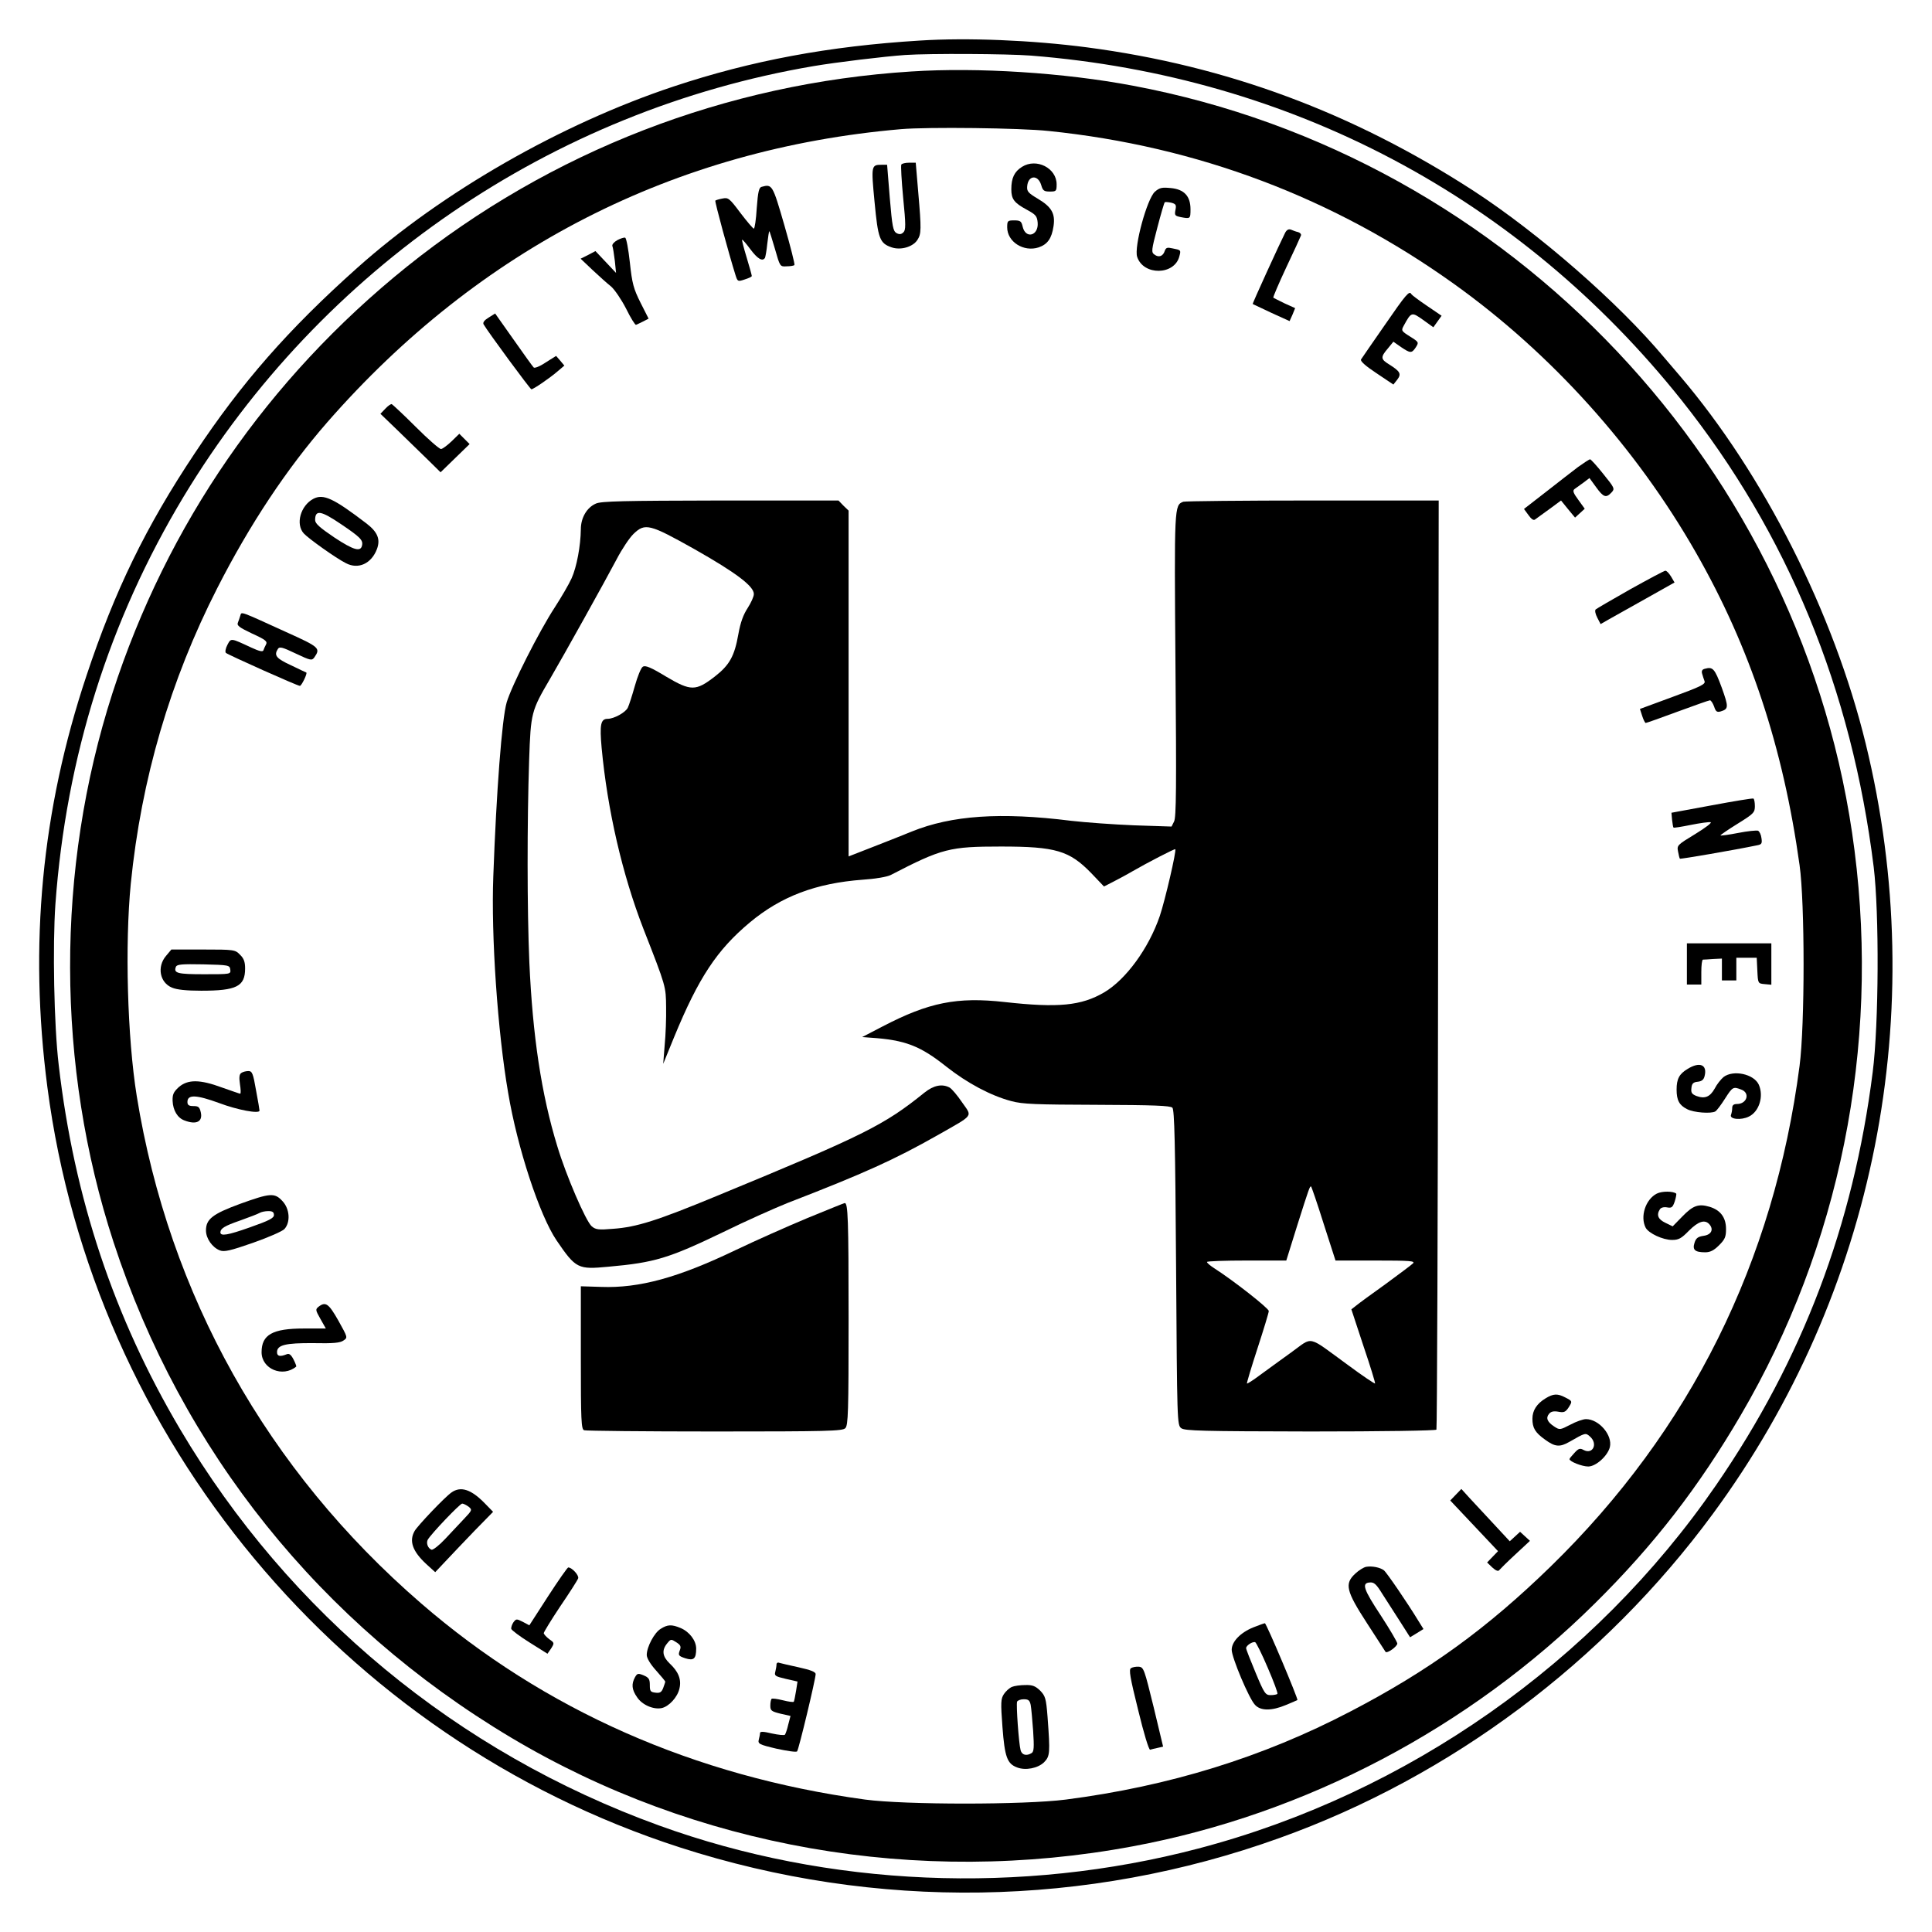 <?xml version="1.0" standalone="no"?>
<!DOCTYPE svg PUBLIC "-//W3C//DTD SVG 20010904//EN"
 "http://www.w3.org/TR/2001/REC-SVG-20010904/DTD/svg10.dtd">
<svg version="1.0" xmlns="http://www.w3.org/2000/svg"
 width="938pt" height="938pt" viewBox="0 0 938 938"
 preserveAspectRatio="xMidYMid meet">

<g transform="translate(0,938) scale(0.1,-0.1)"
fill="#000000" stroke="none">
<path d="M4465 9183 c-440 -27 -816 -97 -1195 -223 -547 -182 -1123 -512
-1535 -880 -335 -299 -562 -558 -789 -900 -238 -357 -389 -668 -526 -1080
-218 -653 -280 -1308 -190 -1998 223 -1710 1430 -3161 3070 -3691 953 -308
1976 -292 2914 46 830 298 1573 854 2102 1573 789 1071 1060 2440 742 3740
-155 634 -495 1308 -902 1785 -28 33 -62 73 -76 89 -222 266 -609 603 -925
809 -588 381 -1200 608 -1877 697 -267 35 -581 48 -813 33z m541 -73 c1262
-100 2374 -689 3158 -1673 515 -648 826 -1403 933 -2267 27 -222 25 -763 -5
-996 -94 -743 -341 -1395 -760 -2004 -592 -861 -1501 -1499 -2515 -1765 -860
-226 -1795 -186 -2617 112 -980 355 -1796 1030 -2325 1923 -322 544 -515 1123
-590 1770 -23 192 -30 580 -16 780 52 716 261 1378 622 1978 670 1110 1788
1875 3059 2091 112 19 345 47 445 54 121 8 493 6 611 -3z"/>
<path d="M4425 9033 c-900 -57 -1751 -387 -2450 -948 -675 -543 -1165 -1253
-1429 -2070 -276 -857 -274 -1810 5 -2665 331 -1013 1005 -1854 1930 -2406
896 -534 1975 -723 3019 -528 839 156 1634 575 2245 1181 285 282 503 564 707
913 480 820 674 1784 552 2740 -235 1852 -1667 3369 -3504 3714 -333 63 -753
90 -1075 69z m667 -289 c721 -74 1383 -324 1968 -743 472 -338 883 -794 1175
-1306 261 -457 422 -941 502 -1515 26 -184 26 -777 0 -975 -124 -951 -530
-1769 -1208 -2430 -310 -302 -593 -507 -974 -705 -425 -222 -878 -362 -1380
-427 -202 -26 -781 -26 -975 0 -828 113 -1558 435 -2156 953 -747 646 -1224
1497 -1380 2462 -46 285 -58 736 -29 1032 51 508 191 986 420 1435 158 310
337 579 534 805 738 844 1684 1328 2786 1423 127 11 579 6 717 -9z"/>
<path d="M4376 8581 c-3 -5 1 -78 9 -162 13 -130 13 -156 1 -167 -10 -10 -19
-11 -33 -4 -17 10 -21 30 -33 171 l-13 161 -26 0 c-51 0 -52 -3 -35 -180 17
-180 25 -201 83 -221 44 -15 103 2 125 36 19 29 20 50 4 233 l-12 142 -33 0
c-17 0 -34 -4 -37 -9z"/>
<path d="M4962 8570 c-37 -23 -52 -54 -52 -109 0 -48 14 -66 75 -99 44 -24 50
-31 53 -63 5 -64 -59 -81 -73 -19 -6 26 -11 30 -41 30 -32 0 -34 -2 -34 -34 0
-70 80 -121 153 -97 43 15 63 43 72 103 9 61 -9 93 -76 133 -47 28 -54 36 -52
60 4 54 52 59 68 7 8 -28 14 -32 42 -32 31 0 33 2 33 35 0 79 -98 129 -168 85z"/>
<path d="M3698 8473 c-13 -3 -18 -23 -24 -104 -3 -54 -10 -99 -14 -99 -4 0
-33 34 -65 76 -54 72 -59 76 -88 70 -17 -3 -32 -8 -34 -10 -4 -3 66 -260 98
-362 10 -31 11 -32 44 -21 19 6 35 13 35 17 0 4 -11 44 -25 90 -14 46 -24 85
-22 86 2 2 20 -19 40 -46 35 -47 59 -61 71 -42 2 4 8 35 11 67 4 33 8 61 10
63 1 1 13 -37 27 -85 25 -88 25 -88 57 -86 18 0 35 3 38 6 3 3 -19 90 -49 194
-57 197 -59 200 -110 186z"/>
<path d="M5607 8449 c-38 -34 -102 -268 -86 -316 30 -92 182 -90 205 3 8 30 8
30 -33 38 -26 6 -32 4 -38 -12 -8 -26 -29 -34 -50 -18 -16 11 -15 21 14 131
17 65 33 120 36 123 2 2 16 1 31 -2 23 -6 26 -11 21 -35 -5 -26 -3 -29 25 -35
47 -9 48 -9 48 38 0 64 -31 97 -96 103 -43 4 -54 2 -77 -18z"/>
<path d="M6240 8251 c-23 -45 -160 -344 -158 -347 2 -1 43 -20 91 -43 l88 -40
14 31 13 32 -51 23 c-28 14 -53 26 -55 28 -2 2 26 68 63 147 37 78 69 148 71
154 3 6 -3 14 -13 17 -10 2 -26 8 -35 12 -11 4 -20 0 -28 -14z"/>
<path d="M2997 8214 c-16 -9 -26 -21 -24 -28 3 -7 8 -39 12 -72 l6 -59 -50 53
-50 53 -36 -19 -36 -18 58 -55 c32 -30 72 -66 90 -80 17 -15 50 -63 73 -108
22 -45 44 -80 48 -78 4 1 19 9 34 16 l27 14 -39 77 c-34 68 -41 93 -52 196 -7
64 -17 119 -23 120 -5 2 -23 -4 -38 -12z"/>
<path d="M6724 7803 c-60 -86 -112 -162 -116 -168 -5 -8 22 -32 75 -67 l82
-55 19 24 c21 28 14 40 -40 74 -41 25 -42 35 -6 77 l27 33 37 -26 c46 -31 52
-31 72 -1 15 24 15 25 -28 52 -43 27 -44 29 -30 54 36 66 38 66 93 27 l50 -36
20 28 20 28 -72 49 c-40 27 -73 52 -75 56 -9 19 -26 -1 -128 -149z"/>
<path d="M2372 7838 c-21 -13 -29 -24 -24 -33 23 -39 226 -315 232 -315 10 0
90 55 127 87 l33 28 -20 24 -20 23 -51 -32 c-28 -19 -54 -29 -58 -24 -5 5 -49
66 -98 136 l-89 126 -32 -20z"/>
<path d="M1871 7396 l-24 -25 81 -78 c44 -43 110 -107 146 -142 l65 -64 71 69
70 68 -25 25 -25 25 -38 -37 c-21 -20 -44 -37 -51 -37 -8 0 -63 48 -123 108
-59 59 -112 108 -116 110 -5 1 -19 -9 -31 -22z"/>
<path d="M7662 7113 c-27 -21 -98 -75 -156 -121 l-107 -83 22 -30 c14 -20 25
-27 32 -21 7 5 38 28 69 50 l57 42 34 -42 34 -41 23 21 24 22 -31 43 c-25 34
-29 45 -18 53 7 5 26 19 43 31 l29 22 32 -44 c36 -50 49 -54 75 -26 17 18 15
22 -40 90 -31 39 -60 71 -64 71 -4 0 -30 -17 -58 -37z"/>
<path d="M1521 6958 c-62 -33 -87 -123 -46 -168 23 -25 156 -120 204 -144 60
-32 124 -3 151 68 18 48 3 83 -50 124 -161 123 -210 146 -259 120z m135 -123
c92 -62 107 -77 102 -102 -6 -34 -40 -25 -134 37 -71 48 -94 68 -94 85 0 51
27 47 126 -20z"/>
<path d="M2893 6935 c-44 -19 -73 -69 -73 -125 -1 -80 -20 -183 -45 -238 -13
-29 -50 -92 -81 -140 -76 -116 -210 -381 -234 -462 -23 -78 -50 -432 -65 -845
-11 -288 21 -755 72 -1050 45 -269 153 -596 235 -717 94 -138 104 -142 252
-128 225 20 293 41 557 168 112 55 254 118 314 142 368 142 520 211 728 329
179 102 168 87 118 159 -23 34 -50 66 -61 72 -36 19 -77 11 -122 -25 -197
-159 -292 -206 -1007 -501 -290 -120 -390 -152 -505 -160 -70 -6 -84 -4 -103
12 -29 25 -125 248 -167 388 -78 254 -120 538 -136 894 -11 258 -11 680 -1
982 8 230 10 238 102 395 65 111 266 472 323 580 26 50 63 105 82 123 56 54
78 48 297 -75 201 -114 287 -179 287 -217 0 -13 -14 -43 -30 -68 -21 -32 -35
-70 -45 -126 -19 -108 -43 -151 -115 -207 -92 -71 -116 -71 -236 0 -74 45
-101 56 -113 48 -9 -5 -26 -48 -39 -94 -13 -46 -28 -93 -34 -105 -11 -23 -67
-54 -98 -54 -34 0 -39 -29 -29 -141 28 -300 100 -614 203 -879 110 -281 109
-279 110 -380 1 -52 -2 -135 -7 -185 l-7 -90 53 130 c119 289 208 423 367 556
152 127 321 191 549 208 62 4 119 14 136 23 249 129 286 138 535 138 266 0
332 -20 438 -129 l62 -65 43 22 c23 12 65 34 92 50 78 45 208 112 211 109 7
-6 -50 -250 -75 -324 -54 -158 -165 -309 -270 -371 -111 -65 -223 -76 -483
-47 -232 26 -369 -2 -592 -118 l-100 -52 40 -3 c168 -11 241 -39 369 -141 100
-79 216 -141 315 -167 55 -15 119 -17 417 -18 274 -1 355 -4 365 -14 10 -10
14 -169 18 -777 5 -749 5 -764 25 -779 17 -13 101 -15 627 -16 349 0 609 4
612 9 3 5 7 1022 8 2260 l3 2251 -612 0 c-336 0 -619 -3 -628 -6 -44 -17 -44
-18 -38 -795 5 -586 4 -739 -7 -758 l-12 -24 -182 6 c-99 4 -237 14 -306 22
-343 43 -580 26 -773 -52 -34 -14 -117 -47 -184 -73 l-123 -48 0 840 0 839
-25 24 -24 25 -573 0 c-469 -1 -579 -3 -605 -15z m3533 -3495 l58 -180 195 0
c168 0 193 -2 181 -14 -8 -8 -69 -53 -134 -101 -66 -47 -130 -94 -142 -104
l-23 -18 59 -179 c33 -97 58 -179 56 -181 -2 -2 -62 38 -132 90 -202 147 -166
139 -275 61 -52 -38 -121 -87 -153 -111 -32 -24 -60 -42 -62 -40 -2 1 21 78
51 170 30 92 55 174 55 182 0 13 -169 146 -264 207 -20 13 -36 26 -36 31 0 4
87 7 193 7 l192 0 54 173 c57 180 60 187 66 187 2 0 30 -81 61 -180z"/>
<path d="M7915 6519 c-88 -50 -164 -94 -168 -98 -5 -5 -1 -23 8 -40 l16 -31
42 24 c23 13 104 58 180 101 l137 77 -17 29 c-10 16 -22 29 -28 28 -5 0 -82
-41 -170 -90z"/>
<path d="M1167 6392 c-3 -10 -8 -25 -12 -35 -6 -14 6 -23 69 -53 64 -29 75
-38 68 -52 -5 -9 -11 -23 -13 -29 -3 -9 -20 -5 -59 13 -101 47 -98 47 -116 13
-9 -17 -12 -35 -7 -39 12 -10 347 -160 359 -160 8 0 38 62 31 65 -1 0 -35 16
-74 35 -72 33 -84 48 -64 79 8 13 22 9 87 -22 72 -34 78 -35 90 -19 31 45 26
50 -136 123 -228 104 -217 100 -223 81z"/>
<path d="M8277 6133 c-13 -3 -17 -11 -13 -24 3 -10 8 -27 12 -37 4 -14 -20
-26 -154 -75 l-160 -59 11 -34 c6 -19 14 -34 17 -34 4 0 74 25 155 55 82 30
152 55 157 55 5 0 14 -14 20 -30 8 -25 14 -29 32 -24 39 12 39 21 5 116 -34
92 -43 102 -82 91z"/>
<path d="M8310 5470 l-195 -36 3 -34 c2 -19 5 -36 7 -38 2 -2 40 4 84 13 45 9
88 15 96 13 8 -2 -25 -27 -74 -57 -87 -53 -90 -55 -84 -85 3 -17 7 -33 9 -35
2 -3 264 42 375 65 22 4 25 9 21 35 -2 17 -10 33 -17 36 -8 2 -51 -2 -96 -11
-46 -9 -84 -14 -86 -12 -2 1 35 27 82 56 79 49 85 55 85 86 0 18 -3 35 -7 37
-5 2 -96 -13 -203 -33z"/>
<path d="M8190 4700 l0 -100 35 0 35 0 0 60 c0 33 3 60 8 61 4 0 26 1 50 3
l42 2 0 -53 0 -53 35 0 35 0 0 55 0 55 50 0 49 0 3 -62 c3 -63 3 -63 36 -66
l32 -3 0 100 0 101 -205 0 -205 0 0 -100z"/>
<path d="M806 4739 c-45 -53 -30 -130 29 -154 23 -10 70 -15 142 -15 172 0
213 21 213 108 0 32 -6 49 -25 67 -23 24 -28 25 -179 25 l-154 0 -26 -31z
m312 -66 c3 -23 2 -23 -127 -23 -130 0 -149 5 -137 36 5 12 28 14 133 12 124
-3 128 -4 131 -25z"/>
<path d="M8193 4190 c-40 -24 -53 -48 -53 -100 0 -52 13 -76 51 -95 32 -17
117 -23 137 -11 7 4 28 32 47 62 37 58 40 59 79 44 44 -16 28 -70 -21 -70 -16
0 -23 -6 -23 -19 0 -11 -3 -26 -6 -34 -8 -21 49 -27 87 -8 50 24 73 99 48 155
-24 52 -124 73 -171 37 -13 -11 -33 -36 -43 -56 -23 -41 -48 -51 -89 -36 -22
9 -27 16 -24 39 2 21 9 28 30 30 20 2 30 10 34 28 14 55 -24 71 -83 34z"/>
<path d="M1172 4171 c-10 -6 -12 -21 -7 -55 4 -25 5 -46 1 -46 -3 0 -42 14
-88 30 -108 40 -166 40 -210 2 -26 -24 -31 -36 -30 -67 2 -46 24 -83 58 -95
57 -22 89 -6 79 39 -6 26 -11 31 -36 31 -22 0 -29 5 -29 20 0 37 43 35 153 -5
90 -34 197 -54 197 -37 0 3 -7 48 -17 99 -14 82 -19 93 -37 93 -12 0 -27 -4
-34 -9z"/>
<path d="M8044 3585 c-55 -28 -82 -112 -54 -166 15 -27 83 -59 128 -59 32 0
45 7 82 45 46 46 78 56 100 30 21 -25 8 -50 -29 -55 -27 -4 -37 -11 -44 -34
-11 -34 2 -46 52 -46 24 0 42 9 67 34 29 29 34 41 34 79 0 56 -27 92 -80 108
-54 16 -81 6 -133 -48 l-46 -47 -35 17 c-36 17 -45 38 -27 66 5 8 19 12 35 9
22 -4 27 0 37 29 6 19 9 36 7 38 -14 12 -68 13 -94 0z"/>
<path d="M1165 3535 c-133 -49 -165 -74 -165 -129 0 -39 31 -83 68 -97 21 -8
51 -1 160 37 74 26 143 56 153 67 30 33 26 98 -10 136 -38 41 -59 39 -206 -14z
m165 -54 c0 -15 -23 -27 -117 -60 -107 -38 -143 -44 -143 -24 1 19 20 31 95
57 44 16 87 32 95 37 8 5 27 9 43 9 20 0 27 -5 27 -19z"/>
<path d="M3917 3465 c-98 -41 -253 -110 -345 -154 -279 -134 -468 -186 -654
-179 l-98 3 0 -346 c0 -307 2 -348 16 -353 9 -3 294 -6 634 -6 549 0 620 2
634 16 14 14 16 76 16 532 0 485 -3 563 -19 561 -3 0 -86 -34 -184 -74z"/>
<path d="M1547 3036 c-16 -13 -16 -16 9 -60 l26 -46 -107 0 c-152 0 -205 -30
-205 -115 0 -82 103 -124 168 -70 2 2 -4 17 -13 35 -12 23 -21 30 -33 25 -32
-13 -47 -10 -47 10 0 35 41 45 176 44 96 -2 131 1 147 13 21 14 20 15 -25 96
-47 83 -62 94 -96 68z"/>
<path d="M7504 2591 c-43 -26 -64 -59 -64 -99 0 -45 13 -67 62 -102 48 -35 71
-37 118 -10 77 44 78 45 100 25 39 -35 13 -88 -31 -65 -18 10 -25 8 -45 -14
-13 -14 -24 -27 -24 -30 0 -12 61 -36 91 -36 37 0 94 51 105 94 14 58 -53 136
-116 136 -14 0 -48 -12 -76 -27 -50 -26 -52 -26 -78 -9 -34 22 -42 42 -25 62
9 11 22 14 45 10 26 -5 34 -2 48 18 21 33 21 33 -14 51 -38 20 -58 19 -96 -4z"/>
<path d="M2192 2134 c-32 -22 -164 -161 -179 -187 -28 -49 -10 -99 57 -161
l43 -39 51 54 c28 30 91 96 140 147 l90 92 -40 41 c-66 68 -117 85 -162 53z
m83 -69 c18 -15 18 -17 -21 -58 -22 -23 -64 -68 -93 -99 -30 -32 -59 -54 -66
-52 -18 7 -27 33 -18 49 17 29 156 175 167 175 6 0 20 -7 31 -15z"/>
<path d="M7068 2123 l-27 -28 116 -123 116 -123 -27 -28 -26 -27 25 -24 c16
-15 29 -20 33 -14 4 5 39 40 78 76 l72 67 -24 22 -24 22 -25 -23 -25 -23 -78
84 c-43 46 -96 103 -118 127 l-39 43 -27 -28z"/>
<path d="M6633 1773 c-12 -2 -36 -17 -53 -33 -53 -49 -45 -84 57 -241 48 -74
88 -136 90 -139 8 -9 58 27 57 41 -1 8 -36 68 -79 134 -86 130 -95 159 -55
162 21 2 32 -8 61 -55 20 -31 59 -92 86 -134 l49 -77 33 20 32 20 -23 37 c-54
89 -156 238 -169 248 -18 14 -58 22 -86 17z"/>
<path d="M2661 1630 l-91 -141 -32 17 c-30 15 -32 15 -45 -2 -7 -10 -12 -25
-11 -32 2 -7 42 -37 90 -67 l86 -54 18 26 c16 26 16 27 -10 45 -14 11 -26 24
-26 29 0 5 36 64 80 130 45 66 84 127 87 136 5 14 -29 52 -48 53 -4 0 -48 -63
-98 -140z"/>
<path d="M6085 1479 c-62 -25 -105 -69 -105 -109 0 -37 84 -237 113 -267 27
-30 81 -30 150 -1 29 12 54 23 56 24 5 4 -151 374 -158 373 -3 0 -28 -9 -56
-20z m70 -196 c29 -67 50 -124 47 -127 -3 -3 -18 -6 -33 -6 -25 0 -31 8 -73
109 -25 60 -46 113 -46 119 0 13 31 33 44 29 5 -2 33 -58 61 -124z"/>
<path d="M3208 1472 c-31 -18 -68 -88 -68 -127 0 -15 17 -44 45 -75 25 -28 45
-52 45 -55 0 -2 -5 -16 -10 -30 -8 -21 -16 -26 -38 -23 -24 3 -27 7 -27 37 0
29 -5 36 -30 47 -27 11 -31 10 -42 -9 -18 -33 -16 -60 10 -97 24 -37 79 -61
119 -53 35 7 78 53 87 96 10 43 -5 81 -48 121 -35 34 -39 64 -12 97 18 22 19
22 44 6 22 -14 25 -21 17 -41 -8 -22 -6 -26 27 -37 41 -13 53 -3 53 47 0 39
-33 82 -76 100 -43 18 -63 17 -96 -4z"/>
<path d="M3770 1299 c0 -8 -3 -24 -6 -36 -5 -19 0 -22 51 -34 l57 -13 -7 -45
c-4 -25 -9 -49 -11 -53 -2 -3 -26 0 -53 7 -28 7 -52 10 -55 7 -3 -3 -6 -18 -6
-33 0 -24 5 -28 49 -39 l49 -11 -11 -42 c-5 -23 -13 -45 -16 -49 -3 -4 -32 -1
-64 6 -41 10 -57 10 -57 2 0 -6 -3 -21 -6 -32 -5 -20 1 -24 86 -44 51 -11 96
-18 100 -13 8 9 90 351 90 375 0 11 -24 20 -82 33 -46 10 -89 20 -95 22 -7 3
-13 -1 -13 -8z"/>
<path d="M5491 1281 c-11 -7 -5 -43 35 -204 27 -112 52 -194 58 -192 6 2 23 6
37 9 l26 6 -46 192 c-45 183 -48 193 -71 196 -14 1 -31 -2 -39 -7z"/>
<path d="M4913 1190 c-12 -5 -30 -21 -39 -35 -15 -23 -16 -40 -7 -160 11 -146
23 -178 71 -196 41 -16 101 -4 131 25 29 30 30 44 17 220 -7 91 -11 102 -36
128 -23 22 -37 28 -72 27 -24 0 -53 -4 -65 -9z m91 -87 c3 -16 8 -72 12 -127
5 -78 4 -100 -7 -107 -25 -16 -48 -10 -54 14 -9 35 -22 220 -17 235 2 6 17 12
32 12 23 0 29 -5 34 -27z"/>
</g>
</svg>
